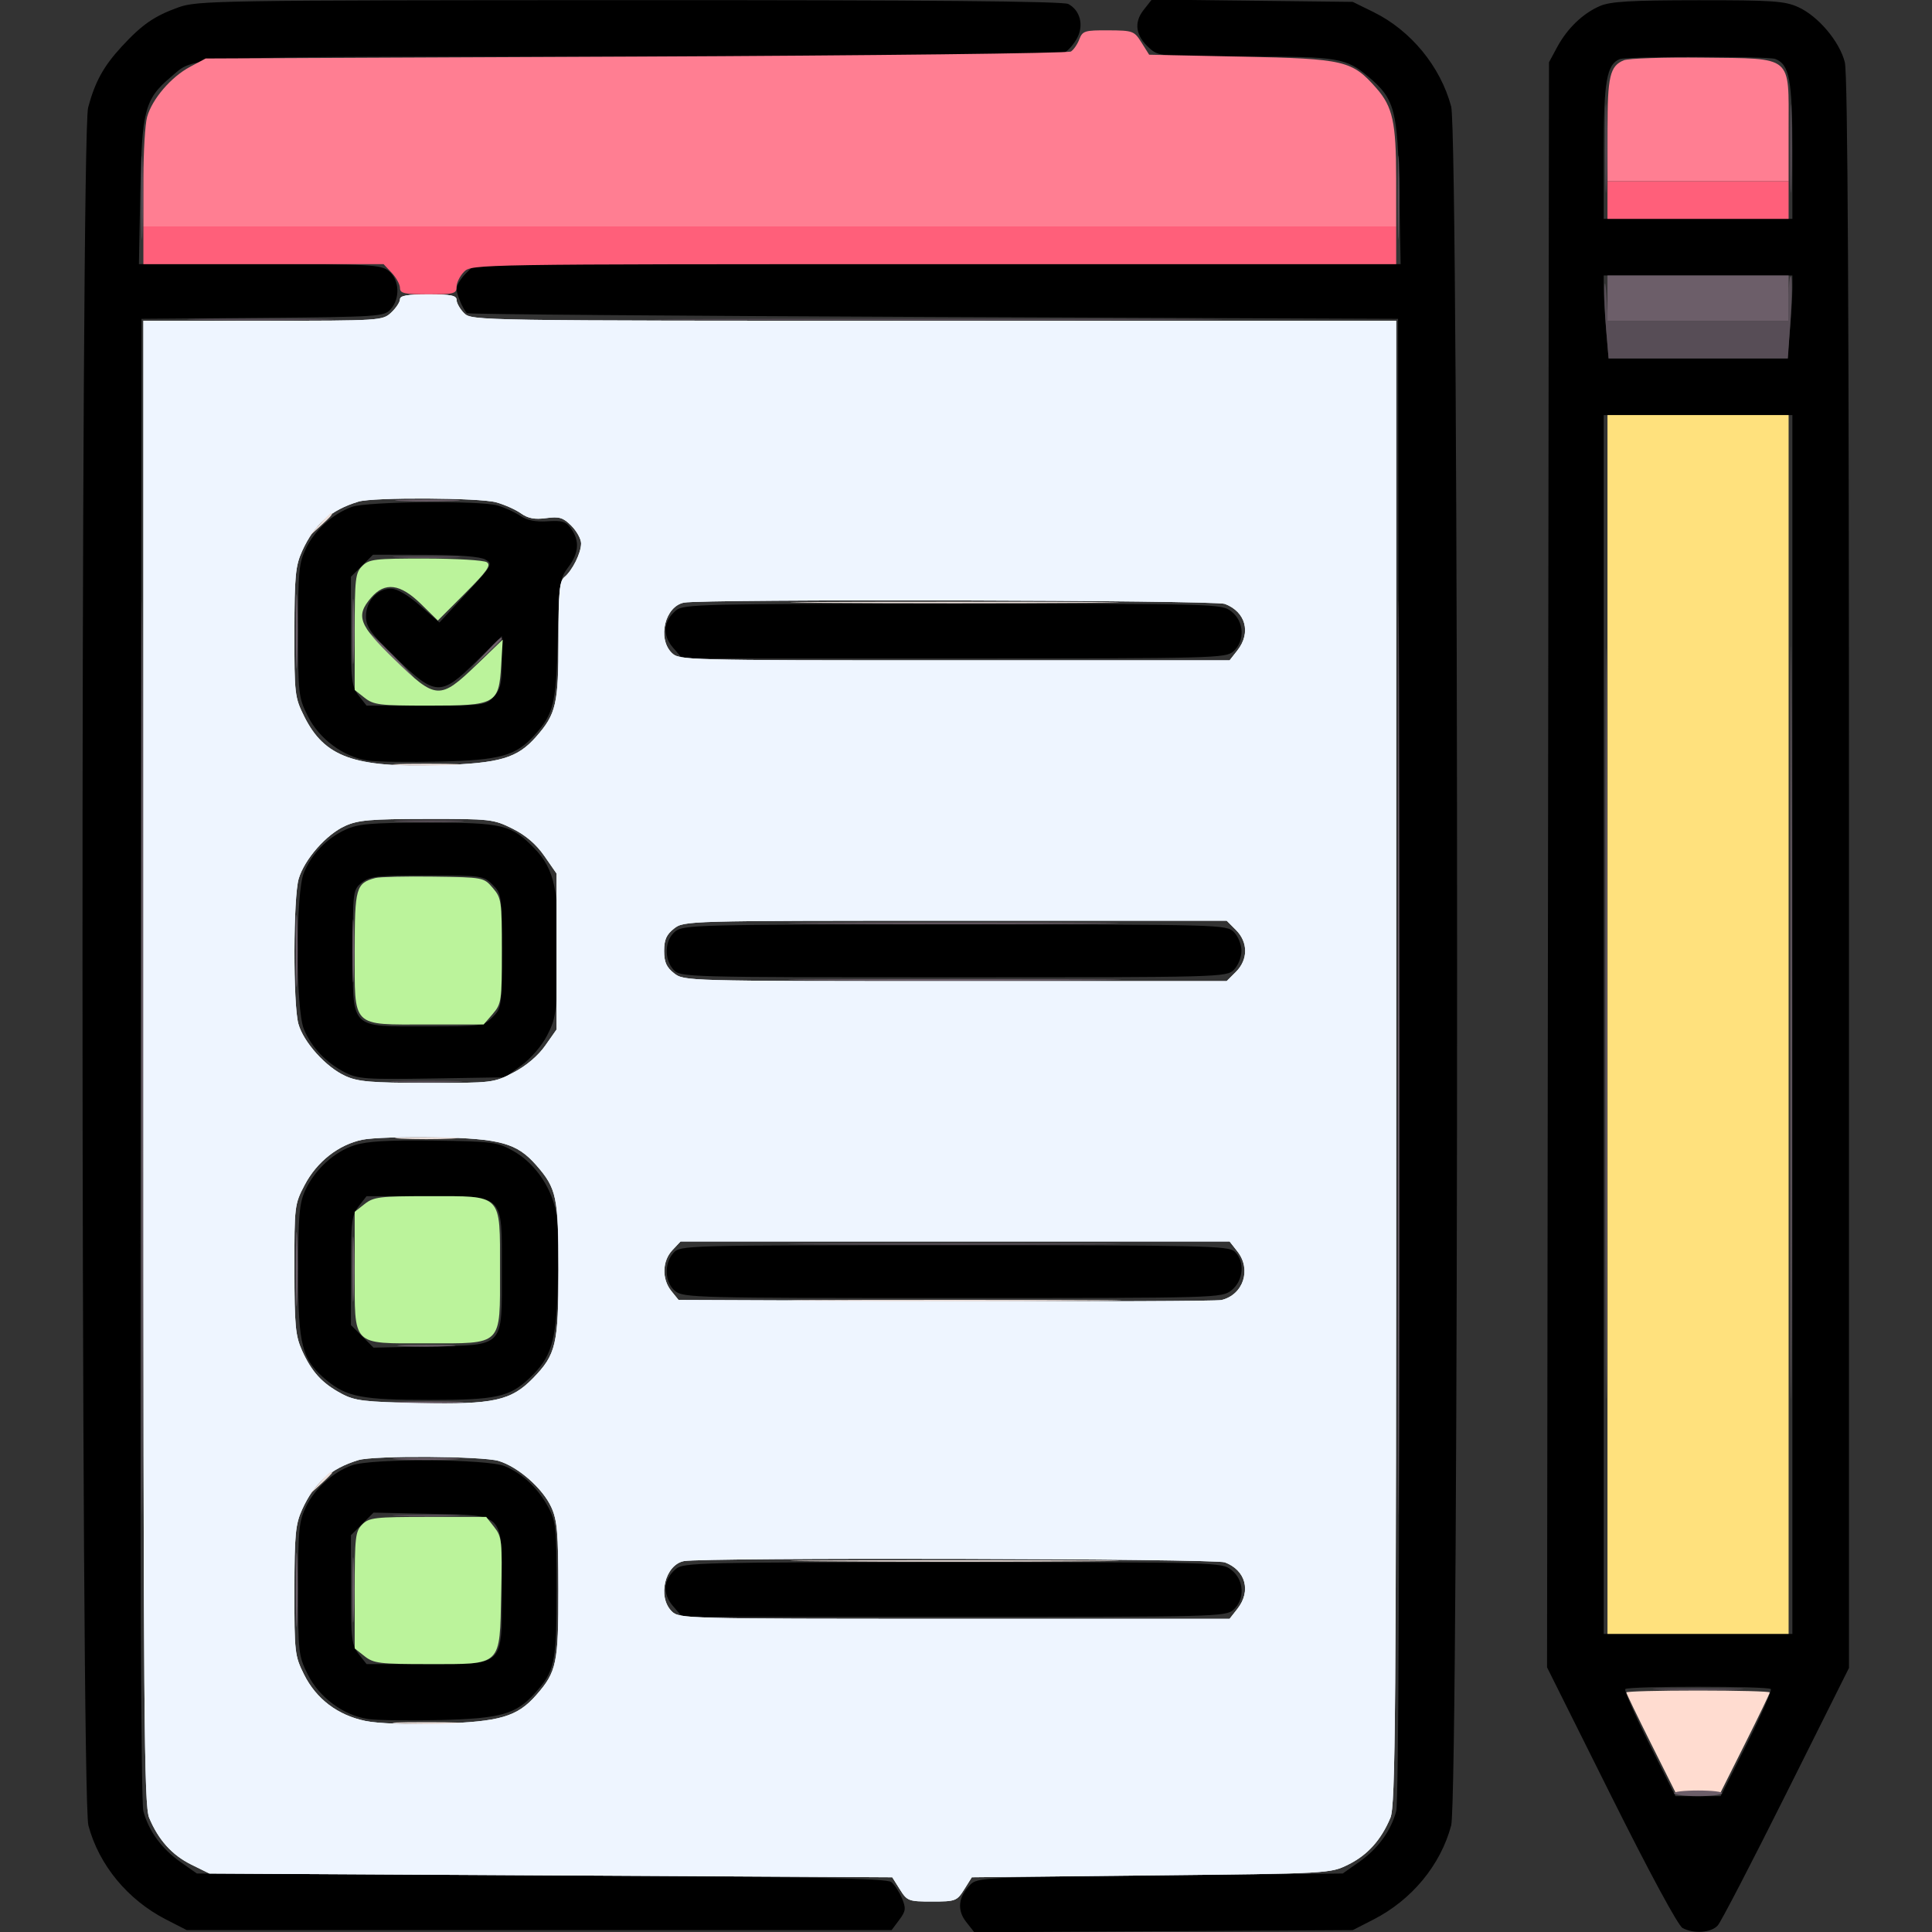 <svg xmlns="http://www.w3.org/2000/svg" width="512" height="512" viewBox="0 0 512 512" version="1.1"><rect x="0" y="0" width="512" height="512" fill="#333333" stroke="none"/><path d="M 47.268 1.955 C 40.900 4.247, 37.632 6.506, 32.273 12.320 C 27.437 17.566, 25.177 21.667, 23.356 28.500 C 21.321 36.136, 21.388 476.112, 23.425 483.764 C 26.215 494.243, 33.845 503.485, 44 508.684 L 49.500 511.500 142.892 511.500 L 236.284 511.500 238.290 508.814 C 240.049 506.457, 240.141 505.755, 239.040 503.097 C 238.350 501.430, 237.089 499.489, 236.239 498.783 C 235.016 497.768, 215.643 497.396, 143.432 497 L 52.171 496.500 47.850 493.463 C 42.843 489.943, 39.415 485.253, 37.995 479.983 C 37.340 477.549, 37.082 408.685, 37.247 280.384 L 37.500 84.500 69.607 84.236 C 100.262 83.985, 101.797 83.882, 103.524 81.973 C 106.093 79.134, 105.862 74.116, 103.056 71.844 C 100.949 70.138, 98.388 70, 68.797 70 L 36.816 70 37.178 50.750 C 37.581 29.285, 38.395 26.218, 45.206 20.474 C 52.041 14.711, 45.579 15, 167.534 15 C 242.848 15, 280.769 14.659, 282.055 13.970 C 283.114 13.404, 284.657 11.629, 285.486 10.027 C 287.258 6.600, 286.234 2.731, 283.114 1.061 C 281.748 0.330, 245.548 0.011, 166.816 0.036 C 57.435 0.071, 52.274 0.153, 47.268 1.955 M 303.062 2.648 C 300.423 6.004, 300.952 9.496, 304.593 12.750 C 307.050 14.945, 307.673 15, 330.088 15 C 354.861 15, 356.658 15.301, 362.794 20.474 C 369.605 26.218, 370.419 29.285, 370.822 50.750 L 371.184 70 248.547 70 L 125.909 70 123.455 72.455 C 122.105 73.805, 121 75.634, 121 76.520 C 121 77.972, 122.573 81.721, 123.719 83 C 123.965 83.275, 179.591 83.725, 247.333 84 L 370.500 84.500 370.753 280.384 C 370.918 408.685, 370.660 477.549, 370.005 479.983 C 368.586 485.253, 365.157 489.943, 360.151 493.463 L 355.831 496.500 307.442 497 C 260.722 497.483, 258.986 497.569, 257.090 499.500 C 253.942 502.706, 253.572 506.186, 256.044 509.328 L 258.200 512.070 308.350 511.785 L 358.500 511.500 364 508.684 C 374.155 503.485, 381.785 494.243, 384.575 483.764 C 386.672 475.887, 386.672 36.113, 384.575 28.236 C 381.753 17.637, 373.890 8.067, 364.013 3.210 L 358.500 0.500 331.869 0.191 L 305.238 -0.118 303.062 2.648 M 424 1.594 C 419.454 3.564, 415.353 7.507, 412.658 12.500 L 410.500 16.500 410.241 229.181 L 409.982 441.861 426.952 475.875 C 437.157 496.328, 444.709 510.309, 445.895 510.944 C 448.895 512.550, 453.507 512.207, 455.240 510.250 C 456.093 509.287, 464.262 493.540, 473.395 475.256 L 490 442.012 490 231.449 C 490 81.166, 489.684 19.630, 488.896 16.501 C 487.509 10.992, 481.851 4.291, 476.556 1.886 C 472.996 0.269, 469.747 0.046, 450 0.061 C 432.129 0.075, 426.780 0.390, 424 1.594 M 429.229 15.669 C 425.795 17.051, 425 21.616, 425 39.950 L 425 58 450 58 L 475 58 475 39.950 C 475 21.188, 474.231 17.070, 470.455 15.621 C 468.535 14.884, 431.071 14.928, 429.229 15.669 M 425 76.349 C 425 78.191, 425.291 83.141, 425.647 87.349 L 426.293 95 450 95 L 473.707 95 474.353 87.349 C 474.709 83.141, 475 78.191, 475 76.349 L 475 73 450 73 L 425 73 425 76.349 M 425 271.500 L 425 433 450 433 L 475 433 475 271.500 L 475 110 450 110 L 425 110 425 271.500 M 93.239 134.335 C 88.214 136.157, 83.438 140.463, 81.112 145.269 C 79.210 149.199, 79 151.367, 79 167.119 C 79 183.884, 79.106 184.820, 81.563 189.751 C 84.589 195.823, 91.002 200.578, 97.474 201.548 C 99.822 201.900, 108.439 202.025, 116.622 201.825 C 132.620 201.433, 136.677 200.302, 141.633 194.847 C 146.711 189.259, 147.407 186.403, 147.810 169.500 C 148.168 154.456, 148.334 153.310, 150.595 150.317 C 153.398 146.607, 153.649 143.371, 151.385 140.139 C 150.024 138.197, 149.039 137.882, 145.135 138.146 C 141.948 138.361, 139.679 137.907, 137.873 136.694 C 136.428 135.724, 133.731 134.496, 131.879 133.965 C 127.102 132.595, 97.248 132.881, 93.239 134.335 M 95.923 149.923 L 93 152.846 93 167.288 C 93 180.385, 93.193 181.976, 95.073 184.365 L 97.145 187 112.898 187 C 128.072 187, 128.731 186.915, 130.826 184.686 C 132.625 182.770, 133 181.179, 133 175.462 L 133 168.554 126.225 175.277 C 116.833 184.597, 115.372 184.532, 104.885 174.327 C 98.156 167.778, 97 166.165, 97 163.327 C 97 159.301, 99.968 156, 103.589 156 C 105.227 156, 108.062 157.648, 111.311 160.491 L 116.445 164.982 123.605 157.241 C 130.503 149.783, 130.687 149.456, 128.633 148.285 C 127.253 147.500, 121.620 147.058, 112.673 147.035 L 98.846 147 95.923 149.923 M 179.153 161.750 C 175.774 164.610, 175.472 168.274, 178.340 171.609 L 180.827 174.500 252.808 174.500 C 322.190 174.500, 324.866 174.431, 326.895 172.595 C 329.968 169.814, 329.711 164.704, 326.365 162.073 C 323.756 160.020, 323.048 160, 252.476 160 C 186.069 160, 181.081 160.119, 179.153 161.750 M 91.500 219.896 C 86.598 222.165, 82.612 226.288, 80.553 231.218 C 78.321 236.560, 78.321 267.440, 80.553 272.782 C 82.526 277.505, 86.444 281.640, 91.325 284.150 C 94.811 285.943, 96.863 286.090, 114.480 285.809 L 133.810 285.500 138.155 282.358 C 140.678 280.534, 143.548 277.192, 145 274.390 C 147.286 269.976, 147.529 268.259, 147.839 254.342 C 148.239 236.334, 146.981 230.346, 141.640 224.847 C 135.504 218.529, 133.299 217.997, 113.349 218.022 C 98.113 218.041, 94.914 218.315, 91.500 219.896 M 95.861 233.912 C 93.556 235.778, 93.500 236.206, 93.500 252 C 93.500 273.040, 92.477 272, 113.156 272 C 127.679 272, 128.159 271.932, 130.545 269.545 C 132.935 267.156, 133 266.689, 133 252 C 133 237.311, 132.935 236.844, 130.545 234.455 C 128.159 232.068, 127.679 232, 113.156 232 C 99.942 232, 97.950 232.220, 95.861 233.912 M 178.944 246.844 C 176.133 249.120, 175.908 254.136, 178.488 256.987 C 180.282 258.969, 181.425 259, 252.655 259 C 323.667 259, 325.037 258.963, 327 257 C 328.111 255.889, 329 253.667, 329 252 C 329 250.333, 328.111 248.111, 327 247 C 325.037 245.037, 323.667 245, 253.111 245 C 184.736 245, 181.110 245.090, 178.944 246.844 M 93.976 303.492 C 88.604 305.198, 83.397 309.969, 80.871 315.500 C 79.328 318.879, 79.041 322.208, 79.022 336.934 C 78.997 356.638, 79.979 360.365, 86.646 365.860 C 91.911 370.200, 96.154 371, 113.898 371 C 131.525 371, 135.040 370.229, 140.342 365.197 C 146.099 359.733, 147.346 355.733, 147.809 341.254 C 148.041 333.969, 147.922 325.534, 147.545 322.510 C 146.652 315.367, 142.050 308.392, 136 305.013 C 131.760 302.645, 130.548 302.487, 115 302.278 C 102.902 302.115, 97.293 302.439, 93.976 303.492 M 95.073 319.635 C 93.193 322.024, 93 323.615, 93 336.712 L 93 351.154 95.995 354.149 L 98.990 357.144 114.086 356.822 C 133.898 356.399, 133 357.361, 133 336.564 C 133 316.123, 133.907 317, 112.758 317 L 97.145 317 95.073 319.635 M 178.488 332.013 C 175.908 334.864, 176.133 339.880, 178.944 342.156 C 181.110 343.909, 184.719 344, 252.476 344 C 323.048 344, 323.756 343.980, 326.365 341.927 C 329.559 339.415, 329.969 334.187, 327.171 331.655 C 325.505 330.147, 318.900 330, 252.826 330 C 181.425 330, 180.282 330.031, 178.488 332.013 M 93.239 388.335 C 88.214 390.157, 83.438 394.463, 81.112 399.269 C 79.210 403.199, 79 405.367, 79 421.119 C 79 437.884, 79.106 438.820, 81.563 443.751 C 84.589 449.823, 91.002 454.578, 97.474 455.548 C 99.822 455.900, 108.439 456.025, 116.622 455.825 C 132.620 455.433, 136.677 454.302, 141.633 448.847 C 147.038 442.900, 147.500 440.745, 147.500 421.500 C 147.500 404.962, 147.325 403.175, 145.342 399.500 C 142.587 394.395, 138.498 390.523, 133.782 388.553 C 129.147 386.617, 98.431 386.452, 93.239 388.335 M 95.995 403.851 L 93 406.846 93 421.288 C 93 434.385, 93.193 435.976, 95.073 438.365 L 97.145 441 112.898 441 C 133.902 441, 133 441.884, 133 421.296 C 133 400.661, 133.883 401.600, 114.086 401.178 L 98.990 400.856 95.995 403.851 M 179.153 415.750 C 175.774 418.610, 175.472 422.274, 178.340 425.609 L 180.827 428.500 252.808 428.500 C 322.190 428.500, 324.866 428.431, 326.895 426.595 C 329.968 423.814, 329.711 418.704, 326.365 416.073 C 323.756 414.020, 323.048 414, 252.476 414 C 186.069 414, 181.081 414.119, 179.153 415.750 M 430.718 447.615 C 430.379 447.954, 433.232 454.479, 437.058 462.115 L 444.013 476 450 476 L 455.987 476 462.942 462.115 C 466.768 454.479, 469.621 447.954, 469.282 447.615 C 468.478 446.812, 431.522 446.812, 430.718 447.615" stroke="none" fill="#000000" fill-rule="evenodd"/><path d="M 106 79.326 C 106 80.055, 104.958 81.630, 103.686 82.826 C 101.410 84.964, 100.842 85, 69.686 85 L 38 85 38 281.532 C 38 455.730, 38.174 478.481, 39.531 481.728 C 41.991 487.617, 45.606 491.628, 50.723 494.148 L 55.500 496.500 145.980 497 L 236.459 497.500 238.480 500.711 C 240.416 503.790, 240.769 503.923, 247 503.923 C 253.231 503.923, 253.583 503.790, 255.520 500.711 L 257.539 497.500 305.020 497 C 352.367 496.501, 352.513 496.493, 357.277 494.148 C 362.394 491.628, 366.009 487.617, 368.469 481.728 C 369.826 478.481, 370 455.730, 370 281.532 L 370 85 247.500 85 C 126.333 85, 124.978 84.978, 123 83 C 121.900 81.900, 121 80.325, 121 79.500 C 121 78.300, 119.500 78, 113.500 78 C 107.938 78, 106 78.343, 106 79.326 M 94.994 132.934 C 87.622 135.177, 83.256 139.002, 80.084 146 C 78.290 149.958, 78.041 152.555, 78.022 167.554 C 78.001 183.995, 78.095 184.797, 80.635 189.895 C 85.992 200.646, 93.852 203.475, 116.423 202.780 C 132.535 202.283, 137.086 200.944, 142.112 195.219 C 147.396 189.202, 148 186.578, 148 169.655 C 148 156.889, 148.269 154.022, 149.566 152.945 C 151.707 151.168, 154 146.545, 154 144.004 C 154 142.852, 152.841 140.750, 151.424 139.333 C 149.234 137.143, 148.231 136.840, 144.731 137.309 C 141.692 137.717, 139.945 137.386, 138.057 136.044 C 136.651 135.045, 133.700 133.728, 131.500 133.119 C 127.044 131.885, 98.912 131.742, 94.994 132.934 M 181.259 159.705 C 176.238 160.673, 174.158 169.158, 178 173 C 179.963 174.963, 181.333 175, 252.927 175 L 325.855 175 327.927 172.365 C 331.626 167.663, 330.138 162.143, 324.603 160.039 C 321.950 159.030, 186.396 158.714, 181.259 159.705 M 91.444 218.886 C 86.451 221.154, 80.711 227.683, 79.161 232.858 C 77.700 237.733, 77.635 266.145, 79.072 271.321 C 80.428 276.202, 86.356 282.792, 91.500 285.134 C 94.879 286.673, 98.237 286.959, 113.136 286.978 C 130.518 287, 130.848 286.960, 136.119 284.207 C 139.457 282.463, 142.600 279.800, 144.483 277.120 L 147.500 272.828 147.500 252.164 L 147.500 231.500 144.271 226.850 C 142.095 223.717, 139.339 221.351, 135.824 219.600 C 130.795 217.094, 129.974 217.001, 113.054 217.022 C 98.167 217.041, 94.884 217.324, 91.444 218.886 M 178.635 246.073 C 176.602 247.671, 176 249.027, 176 252 C 176 254.973, 176.602 256.329, 178.635 257.927 C 181.245 259.981, 181.944 260, 253.180 260 L 325.091 260 327.545 257.545 C 330.793 254.298, 330.793 249.702, 327.545 246.455 L 325.091 244 253.180 244 C 181.944 244, 181.245 244.019, 178.635 246.073 M 96.021 302.038 C 89.714 303.356, 83.994 307.837, 80.750 314.002 C 78.057 319.120, 78 319.584, 78.022 336.364 C 78.041 351.446, 78.288 354.039, 80.084 358 C 82.624 363.603, 85.365 366.586, 90.500 369.338 C 94.039 371.235, 96.431 371.522, 111.239 371.825 C 130.799 372.226, 135.445 371.206, 141.267 365.231 C 147.368 358.969, 148 356.274, 148 336.500 C 148 317.250, 147.506 314.924, 142.112 308.781 C 136.977 302.932, 132.643 301.729, 115.500 301.395 C 107.250 301.234, 98.485 301.524, 96.021 302.038 M 178.174 331.314 C 175.471 334.192, 175.355 338.981, 177.911 342.139 L 179.823 344.500 250.661 344.782 C 289.623 344.938, 322.500 344.820, 323.722 344.520 C 329.519 343.100, 331.697 336.427, 327.927 331.635 L 325.855 329 253.102 329 L 180.349 329 178.174 331.314 M 94.994 386.934 C 87.622 389.177, 83.256 393.002, 80.084 400 C 78.290 403.958, 78.041 406.555, 78.022 421.554 C 78.001 437.891, 78.108 438.824, 80.573 443.771 C 83.796 450.238, 89.483 454.543, 96.813 456.065 C 100.152 456.758, 107.925 457.042, 116.423 456.780 C 132.535 456.283, 137.086 454.944, 142.112 449.219 C 147.523 443.057, 148.002 440.775, 147.978 421.282 C 147.959 406.173, 147.679 402.890, 146.114 399.444 C 143.846 394.451, 137.317 388.711, 132.142 387.161 C 127.844 385.873, 99.059 385.698, 94.994 386.934 M 181.259 413.705 C 176.238 414.673, 174.158 423.158, 178 427 C 179.963 428.963, 181.333 429, 252.927 429 L 325.855 429 327.927 426.365 C 331.626 421.663, 330.138 416.143, 324.603 414.039 C 321.950 413.030, 186.396 412.714, 181.259 413.705" stroke="none" fill="#eef5ff" fill-rule="evenodd"/><path d="M 431 448.514 C 431 448.797, 433.928 454.872, 437.507 462.014 L 444.014 475 450 475 L 455.986 475 462.493 462.014 C 466.072 454.872, 469 448.797, 469 448.514 C 469 448.231, 460.450 448, 450 448 C 439.550 448, 431 448.231, 431 448.514" stroke="none" fill="#ffdcd0" fill-rule="evenodd"/><path d="M 426 53 L 426 58 450 58 L 474 58 474 53 L 474 48 450 48 L 426 48 426 53 M 38 65 L 38 70 69.826 70 L 101.651 70 103.826 72.314 C 105.022 73.587, 106 75.387, 106 76.314 C 106 77.745, 107.133 78, 113.500 78 C 120.333 78, 121 77.822, 121 76 C 121 74.900, 121.900 73.100, 123 72 C 124.978 70.022, 126.333 70, 247.500 70 L 370 70 370 65 L 370 60 204 60 L 38 60 38 65" stroke="none" fill="#ff5f7a" fill-rule="evenodd"/><path d="M 425.417 39.500 C 425.418 49.950, 425.566 54.089, 425.746 48.698 C 425.926 43.307, 425.925 34.757, 425.744 29.698 C 425.563 24.639, 425.416 29.050, 425.417 39.500 M 474.417 39.500 C 474.418 49.950, 474.566 54.089, 474.746 48.698 C 474.926 43.307, 474.925 34.757, 474.744 29.698 C 474.563 24.639, 474.416 29.050, 474.417 39.500 M 37.413 52.500 C 37.414 62.400, 37.564 66.315, 37.746 61.199 C 37.928 56.084, 37.927 47.984, 37.744 43.199 C 37.561 38.415, 37.412 42.600, 37.413 52.500 M 370.413 52.500 C 370.414 62.400, 370.564 66.315, 370.746 61.199 C 370.928 56.084, 370.927 47.984, 370.744 43.199 C 370.561 38.415, 370.412 42.600, 370.413 52.500 M 425.193 76.099 C 425.087 78.079, 425.291 83.141, 425.647 87.349 L 426.293 95 450.051 95 L 473.808 95 474.526 84.456 C 474.922 78.656, 474.965 73.631, 474.622 73.289 C 474.280 72.947, 474 75.442, 474 78.833 L 474 85 450.048 85 L 426.095 85 425.740 78.750 C 425.545 75.313, 425.299 74.120, 425.193 76.099 M 53.250 84.748 C 61.912 84.915, 76.087 84.915, 84.750 84.748 C 93.412 84.582, 86.325 84.445, 69 84.445 C 51.675 84.445, 44.587 84.582, 53.250 84.748 M 187.827 84.750 C 221.557 84.896, 276.457 84.896, 309.827 84.750 C 343.197 84.604, 315.600 84.484, 248.500 84.484 C 181.400 84.484, 154.097 84.604, 187.827 84.750 M 105.750 147.743 C 109.737 147.932, 116.263 147.932, 120.250 147.743 C 124.237 147.553, 120.975 147.397, 113 147.397 C 105.025 147.397, 101.763 147.553, 105.750 147.743 M 106.296 217.744 C 110.583 217.932, 117.333 217.931, 121.296 217.742 C 125.258 217.552, 121.750 217.399, 113.500 217.400 C 105.250 217.401, 102.008 217.556, 106.296 217.744 M 105.250 286.743 C 109.513 286.931, 116.487 286.931, 120.750 286.743 C 125.013 286.556, 121.525 286.402, 113 286.402 C 104.475 286.402, 100.987 286.556, 105.250 286.743 M 217.250 329.750 C 236.912 329.901, 269.087 329.901, 288.750 329.750 C 308.413 329.598, 292.325 329.474, 253 329.474 C 213.675 329.474, 197.588 329.598, 217.250 329.750 M 105.750 401.743 C 109.737 401.932, 116.263 401.932, 120.250 401.743 C 124.237 401.553, 120.975 401.397, 113 401.397 C 105.025 401.397, 101.763 401.553, 105.750 401.743 M 440.250 447.746 C 445.613 447.925, 454.387 447.925, 459.750 447.746 C 465.113 447.566, 460.725 447.419, 450 447.419 C 439.275 447.419, 434.887 447.566, 440.250 447.746" stroke="none" fill="#574d56" fill-rule="evenodd"/><path d="M 426 79 L 426 85 450 85 L 474 85 474 79 L 474 73 450 73 L 426 73 426 79 M 37.490 280.500 C 37.490 388.300, 37.607 432.252, 37.750 378.170 C 37.893 324.089, 37.893 235.889, 37.750 182.170 C 37.607 128.452, 37.490 172.700, 37.490 280.500 M 370.490 280.500 C 370.490 388.300, 370.607 432.252, 370.750 378.170 C 370.893 324.089, 370.893 235.889, 370.750 182.170 C 370.607 128.452, 370.490 172.700, 370.490 280.500 M 474.488 271 C 474.488 359.825, 474.606 396.163, 474.750 351.750 C 474.894 307.338, 474.894 234.663, 474.750 190.250 C 474.606 145.838, 474.488 182.175, 474.488 271 M 425.488 271.500 C 425.488 360.050, 425.606 396.127, 425.750 351.671 C 425.894 307.215, 425.894 234.765, 425.750 190.671 C 425.606 146.577, 425.488 182.950, 425.488 271.500 M 106.206 132.741 C 109.895 132.932, 116.195 132.934, 120.206 132.743 C 124.218 132.553, 121.200 132.396, 113.500 132.395 C 105.800 132.393, 102.518 132.549, 106.206 132.741 M 78.405 167.500 C 78.406 176.300, 78.559 179.766, 78.745 175.203 C 78.930 170.639, 78.929 163.439, 78.742 159.203 C 78.555 154.966, 78.404 158.700, 78.405 167.500 M 93.395 167.500 C 93.396 175.200, 93.553 178.218, 93.743 174.206 C 93.934 170.195, 93.932 163.895, 93.741 160.206 C 93.549 156.518, 93.393 159.800, 93.395 167.500 M 103 173.500 C 106.543 177.075, 109.667 180, 109.942 180 C 110.217 180, 107.543 177.075, 104 173.500 C 100.457 169.925, 97.333 167, 97.058 167 C 96.783 167, 99.457 169.925, 103 173.500 M 128.453 173.250 L 124.500 177.500 128.750 173.547 C 131.088 171.373, 133 169.460, 133 169.297 C 133 168.540, 132.129 169.298, 128.453 173.250 M 78.402 252 C 78.402 260.525, 78.556 264.012, 78.743 259.750 C 78.931 255.488, 78.931 248.512, 78.743 244.250 C 78.556 239.988, 78.402 243.475, 78.402 252 M 93.392 252 C 93.392 259.425, 93.549 262.462, 93.742 258.750 C 93.934 255.037, 93.934 248.963, 93.742 245.250 C 93.549 241.537, 93.392 244.575, 93.392 252 M 217.323 244.750 C 237.026 244.901, 268.976 244.901, 288.323 244.750 C 307.671 244.598, 291.550 244.474, 252.500 244.474 C 213.450 244.474, 197.621 244.598, 217.323 244.750 M 217.250 259.750 C 236.912 259.901, 269.087 259.901, 288.750 259.750 C 308.413 259.598, 292.325 259.474, 253 259.474 C 213.675 259.474, 197.588 259.598, 217.250 259.750 M 78.405 336.500 C 78.406 345.300, 78.559 348.766, 78.745 344.203 C 78.930 339.639, 78.929 332.439, 78.742 328.203 C 78.555 323.966, 78.404 327.700, 78.405 336.500 M 93.395 336.500 C 93.396 344.200, 93.553 347.218, 93.743 343.206 C 93.934 339.195, 93.932 332.895, 93.741 329.206 C 93.549 325.518, 93.393 328.800, 93.395 336.500 M 106.750 356.740 C 110.188 356.936, 115.813 356.936, 119.250 356.740 C 122.688 356.545, 119.875 356.385, 113 356.385 C 106.125 356.385, 103.313 356.545, 106.750 356.740 M 106.296 371.744 C 110.583 371.932, 117.333 371.931, 121.296 371.742 C 125.258 371.552, 121.750 371.399, 113.500 371.400 C 105.250 371.401, 102.008 371.556, 106.296 371.744 M 105.750 386.743 C 109.737 386.932, 116.263 386.932, 120.250 386.743 C 124.237 386.553, 120.975 386.397, 113 386.397 C 105.025 386.397, 101.763 386.553, 105.750 386.743 M 78.405 421.500 C 78.406 430.300, 78.559 433.766, 78.745 429.203 C 78.930 424.639, 78.929 417.439, 78.742 413.203 C 78.555 408.966, 78.404 412.700, 78.405 421.500 M 93.395 421.500 C 93.396 429.200, 93.553 432.218, 93.743 428.206 C 93.934 424.195, 93.932 417.895, 93.741 414.206 C 93.549 410.518, 93.393 413.800, 93.395 421.500 M 443.655 475.250 C 443.909 475.663, 446.765 476, 450 476 C 453.235 476, 456.091 475.663, 456.345 475.250 C 456.600 474.837, 453.745 474.500, 450 474.500 C 446.255 474.500, 443.400 474.837, 443.655 475.250" stroke="none" fill="#6c5e69" fill-rule="evenodd"/><path d="M 426 271.500 L 426 433 450 433 L 474 433 474 271.500 L 474 110 450 110 L 426 110 426 271.500" stroke="none" fill="#ffe17d" fill-rule="evenodd"/><path d="M 96 150 C 94.173 151.827, 94 153.333, 94 167.427 L 94 182.855 96.635 184.927 C 99.021 186.804, 100.618 187, 113.524 187 C 131.445 187, 132.183 186.594, 132.812 176.384 L 133.237 169.500 126.215 176.250 C 116.547 185.545, 115.541 185.476, 104.496 174.749 C 95.081 165.606, 94.185 163.222, 98.342 158.389 C 101.990 154.148, 106.061 154.662, 111.559 160.058 L 116.033 164.449 123.267 157.200 C 129.137 151.316, 130.217 149.769, 129 148.990 C 128.175 148.462, 120.862 148.024, 112.750 148.015 C 99.322 148.001, 97.821 148.179, 96 150 M 99.500 232.672 C 94.334 234.052, 94 235.226, 94 252 C 94 272.564, 92.953 271.500, 113.189 271.500 L 128.170 271.500 130.585 268.694 C 132.888 266.019, 133 265.242, 133 252 C 133 238.762, 132.887 237.980, 130.587 235.306 C 128.185 232.512, 128.116 232.499, 114.837 232.319 C 107.502 232.220, 100.600 232.379, 99.500 232.672 M 96.635 319.073 L 94 321.145 94 336.573 C 94 357.023, 93.005 356, 112.889 356 C 133.461 356, 132.500 356.956, 132.500 336.500 C 132.500 316.114, 133.362 317, 113.524 317 C 100.618 317, 99.021 317.196, 96.635 319.073 M 96 404 C 94.173 405.827, 94 407.333, 94 421.427 L 94 436.855 96.635 438.927 C 99.021 440.804, 100.618 441, 113.524 441 C 133.186 441, 132.402 441.759, 132.819 422.313 C 133.117 408.372, 133.004 407.274, 130.996 404.722 L 128.855 402 113.427 402 C 99.333 402, 97.827 402.173, 96 404" stroke="none" fill="#bbf39b" fill-rule="evenodd"/><path d="M 106 79.326 C 106 80.055, 104.958 81.630, 103.686 82.826 C 101.410 84.964, 100.842 85, 69.686 85 L 38 85 38 281.532 C 38 455.730, 38.174 478.481, 39.531 481.728 C 41.991 487.617, 45.606 491.628, 50.723 494.148 L 55.500 496.500 145.980 497 L 236.459 497.500 238.480 500.711 C 240.416 503.790, 240.769 503.923, 247 503.923 C 253.231 503.923, 253.583 503.790, 255.520 500.711 L 257.539 497.500 305.020 497 C 352.367 496.501, 352.513 496.493, 357.277 494.148 C 362.394 491.628, 366.009 487.617, 368.469 481.728 C 369.826 478.481, 370 455.730, 370 281.532 L 370 85 247.500 85 C 126.333 85, 124.978 84.978, 123 83 C 121.900 81.900, 121 80.325, 121 79.500 C 121 78.300, 119.500 78, 113.500 78 C 107.938 78, 106 78.343, 106 79.326 M 94.994 132.934 C 87.622 135.177, 83.256 139.002, 80.084 146 C 78.290 149.958, 78.041 152.555, 78.022 167.554 C 78.001 183.995, 78.095 184.797, 80.635 189.895 C 85.992 200.646, 93.852 203.475, 116.423 202.780 C 132.535 202.283, 137.086 200.944, 142.112 195.219 C 147.396 189.202, 148 186.578, 148 169.655 C 148 156.889, 148.269 154.022, 149.566 152.945 C 151.707 151.168, 154 146.545, 154 144.004 C 154 142.852, 152.841 140.750, 151.424 139.333 C 149.234 137.143, 148.231 136.840, 144.731 137.309 C 141.692 137.717, 139.945 137.386, 138.057 136.044 C 136.651 135.045, 133.700 133.728, 131.500 133.119 C 127.044 131.885, 98.912 131.742, 94.994 132.934 M 181.259 159.705 C 176.238 160.673, 174.158 169.158, 178 173 C 179.963 174.963, 181.333 175, 252.927 175 L 325.855 175 327.927 172.365 C 331.626 167.663, 330.138 162.143, 324.603 160.039 C 321.950 159.030, 186.396 158.714, 181.259 159.705 M 91.444 218.886 C 86.451 221.154, 80.711 227.683, 79.161 232.858 C 77.700 237.733, 77.635 266.145, 79.072 271.321 C 80.428 276.202, 86.356 282.792, 91.500 285.134 C 94.879 286.673, 98.237 286.959, 113.136 286.978 C 130.518 287, 130.848 286.960, 136.119 284.207 C 139.457 282.463, 142.600 279.800, 144.483 277.120 L 147.500 272.828 147.500 252.164 L 147.500 231.500 144.271 226.850 C 142.095 223.717, 139.339 221.351, 135.824 219.600 C 130.795 217.094, 129.974 217.001, 113.054 217.022 C 98.167 217.041, 94.884 217.324, 91.444 218.886 M 178.635 246.073 C 176.602 247.671, 176 249.027, 176 252 C 176 254.973, 176.602 256.329, 178.635 257.927 C 181.245 259.981, 181.944 260, 253.180 260 L 325.091 260 327.545 257.545 C 330.793 254.298, 330.793 249.702, 327.545 246.455 L 325.091 244 253.180 244 C 181.944 244, 181.245 244.019, 178.635 246.073 M 96.021 302.038 C 89.714 303.356, 83.994 307.837, 80.750 314.002 C 78.057 319.120, 78 319.584, 78.022 336.364 C 78.041 351.446, 78.288 354.039, 80.084 358 C 82.624 363.603, 85.365 366.586, 90.500 369.338 C 94.039 371.235, 96.431 371.522, 111.239 371.825 C 130.799 372.226, 135.445 371.206, 141.267 365.231 C 147.368 358.969, 148 356.274, 148 336.500 C 148 317.250, 147.506 314.924, 142.112 308.781 C 136.977 302.932, 132.643 301.729, 115.500 301.395 C 107.250 301.234, 98.485 301.524, 96.021 302.038 M 178.174 331.314 C 175.471 334.192, 175.355 338.981, 177.911 342.139 L 179.823 344.500 250.661 344.782 C 289.623 344.938, 322.500 344.820, 323.722 344.520 C 329.519 343.100, 331.697 336.427, 327.927 331.635 L 325.855 329 253.102 329 L 180.349 329 178.174 331.314 M 94.994 386.934 C 87.622 389.177, 83.256 393.002, 80.084 400 C 78.290 403.958, 78.041 406.555, 78.022 421.554 C 78.001 437.891, 78.108 438.824, 80.573 443.771 C 83.796 450.238, 89.483 454.543, 96.813 456.065 C 100.152 456.758, 107.925 457.042, 116.423 456.780 C 132.535 456.283, 137.086 454.944, 142.112 449.219 C 147.523 443.057, 148.002 440.775, 147.978 421.282 C 147.959 406.173, 147.679 402.890, 146.114 399.444 C 143.846 394.451, 137.317 388.711, 132.142 387.161 C 127.844 385.873, 99.059 385.698, 94.994 386.934 M 181.259 413.705 C 176.238 414.673, 174.158 423.158, 178 427 C 179.963 428.963, 181.333 429, 252.927 429 L 325.855 429 327.927 426.365 C 331.626 421.663, 330.138 416.143, 324.603 414.039 C 321.950 413.030, 186.396 412.714, 181.259 413.705" stroke="none" fill="#eef5ff" fill-rule="evenodd"/><path d="M 286.037 10.403 C 285.534 11.724, 284.533 13.187, 283.812 13.653 C 283.090 14.119, 231.200 14.725, 168.500 15 L 54.500 15.500 50.347 17.721 C 45.305 20.417, 40.303 26.263, 38.985 31 C 38.449 32.925, 38.009 40.237, 38.006 47.250 L 38 60 204 60 L 370 60 369.994 47.250 C 369.988 32.493, 369.070 28.288, 364.790 23.414 C 358.299 16.021, 356.407 15.576, 329.018 15.008 L 304.537 14.500 302.518 11.289 C 300.575 8.196, 300.249 8.076, 293.725 8.039 C 287.475 8.003, 286.880 8.186, 286.037 10.403 M 430.315 15.976 C 426.640 17.509, 426 20.247, 426 34.434 L 426 48 450 48 L 474 48 474 34.111 C 474 14.442, 475.346 15.560, 451.340 15.282 C 440.978 15.163, 431.517 15.475, 430.315 15.976" stroke="none" fill="#ff7e92" fill-rule="evenodd"/><path d="M 84.437 139.250 L 81.500 142.500 84.750 139.563 C 87.779 136.825, 88.460 136, 87.687 136 C 87.515 136, 86.052 137.463, 84.437 139.250 M 217.750 159.750 C 237.138 159.901, 268.863 159.901, 288.250 159.750 C 307.637 159.598, 291.775 159.474, 253 159.474 C 214.225 159.474, 198.363 159.598, 217.750 159.750 M 105.750 202.743 C 109.737 202.932, 116.263 202.932, 120.250 202.743 C 124.237 202.553, 120.975 202.397, 113 202.397 C 105.025 202.397, 101.763 202.553, 105.750 202.743 M 106.250 301.742 C 109.963 301.934, 116.037 301.934, 119.750 301.742 C 123.463 301.549, 120.425 301.392, 113 301.392 C 105.575 301.392, 102.537 301.549, 106.250 301.742 M 217.250 344.750 C 236.912 344.901, 269.087 344.901, 288.750 344.750 C 308.413 344.598, 292.325 344.474, 253 344.474 C 213.675 344.474, 197.588 344.598, 217.250 344.750 M 84.437 393.250 L 81.500 396.500 84.750 393.563 C 86.537 391.948, 88 390.485, 88 390.313 C 88 389.540, 87.175 390.221, 84.437 393.250 M 217.750 413.750 C 237.138 413.901, 268.863 413.901, 288.250 413.750 C 307.637 413.598, 291.775 413.474, 253 413.474 C 214.225 413.474, 198.363 413.598, 217.750 413.750 M 105.750 456.743 C 109.737 456.932, 116.263 456.932, 120.250 456.743 C 124.237 456.553, 120.975 456.397, 113 456.397 C 105.025 456.397, 101.763 456.553, 105.750 456.743" stroke="none" fill="#ece0dc" fill-rule="evenodd"/></svg>